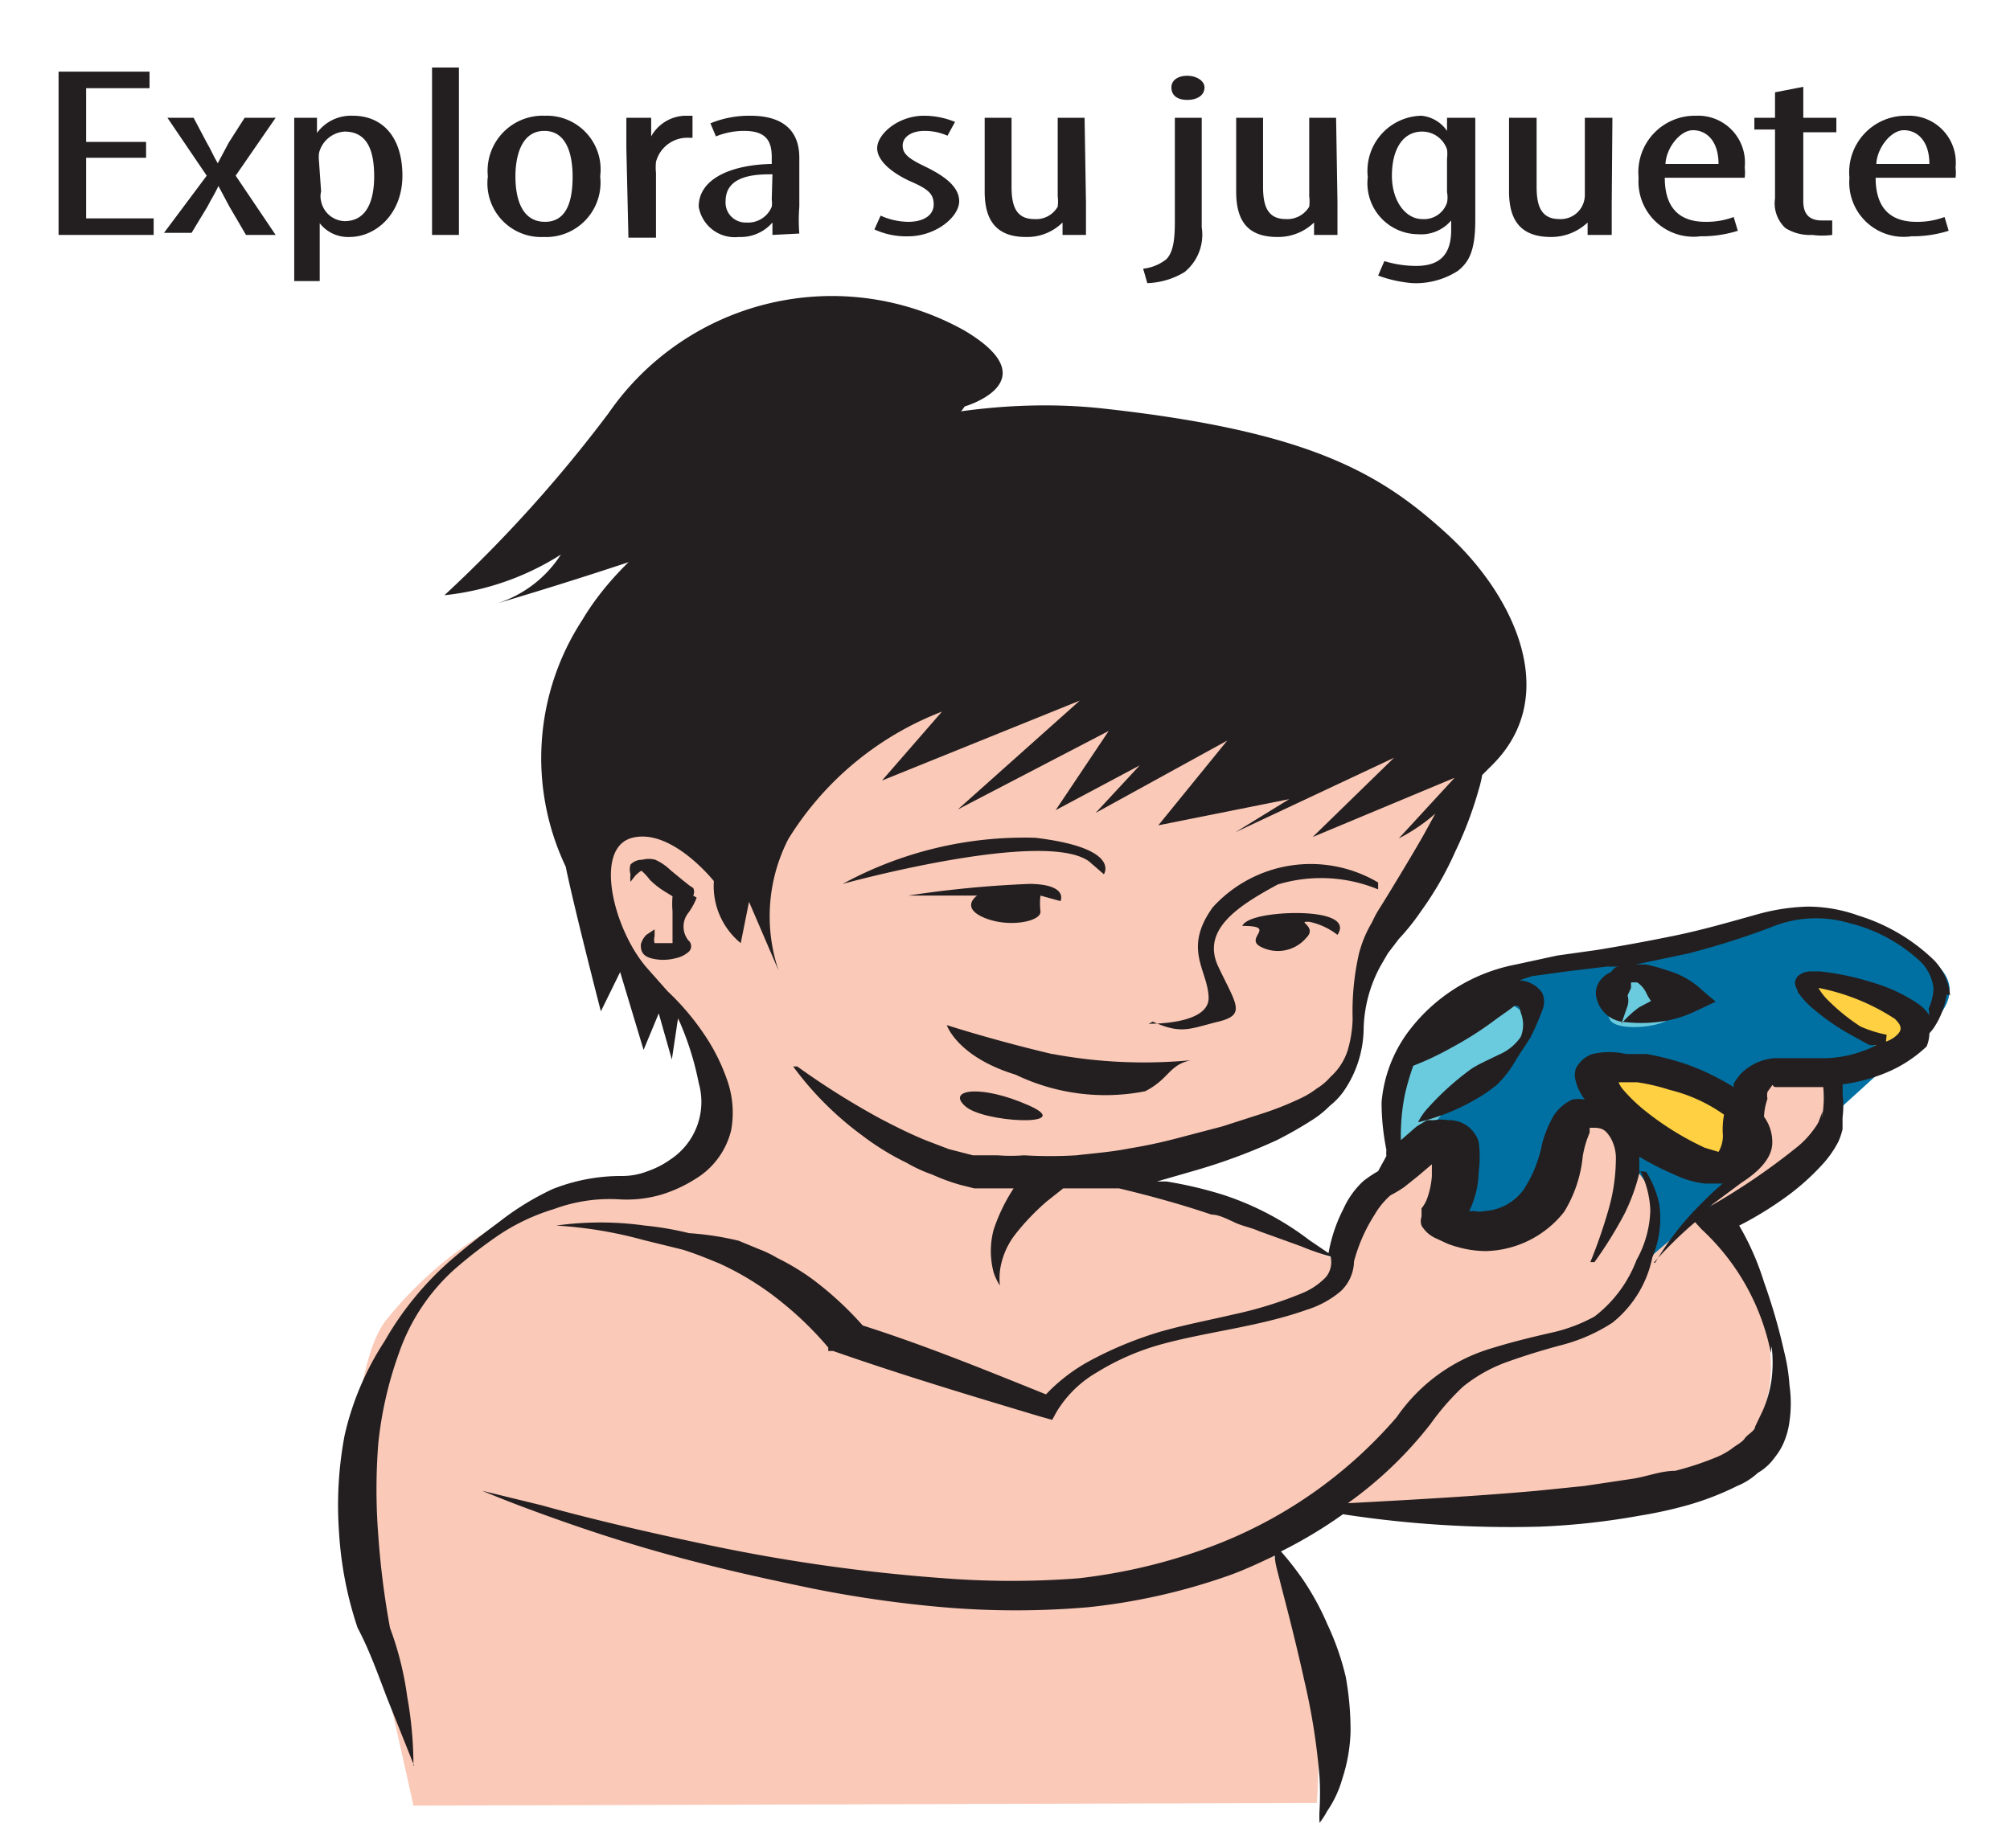 <svg id="Capa_1" data-name="Capa 1" xmlns="http://www.w3.org/2000/svg" viewBox="0 0 29.17 26.82"><defs><style>.cls-1{fill:#0070a2;}.cls-2{fill:#ffd041;}.cls-3{fill:#6acbde;}.cls-4{fill:#fbc9b7;}.cls-5{fill:#231f20;}</style></defs><title>6-11meses</title><path class="cls-1" d="M20.22,16.94A1.94,1.94,0,0,1,21,14.73c1.24-.94,3.28-.85,4-1.12a2.51,2.51,0,0,1,2.2-.17c.77.42,1.56.75.76,1.5s-4.33,3.92-4.33,3.92-3.47-1-3.38-1.92"/><path class="cls-2" d="M24.3,15.68c-.84-.22-1.27-.44-1,.27A2,2,0,0,0,25,17c.51.07.48-.48.46-.53a2,2,0,0,0-1.11-.83"/><path class="cls-2" d="M26.15,14.4s.79.81,1.28.82.38-.39.32-.41a4.81,4.81,0,0,0-1.32-.62c-.36,0-.28.21-.28.21"/><path class="cls-3" d="M20.53,16.66a7.81,7.81,0,0,1,.9-1c.31-.25.9-.6.78-.83s-.56-.39-.56-.39-1.38.73-1.46,1.58.07,1.06.07,1.06Z"/><path class="cls-3" d="M23.46,14.26s-.2.39-.09.55.68.1.82,0a.44.44,0,0,0,.06-.49c-.07,0-.56-.38-.79-.06"/><path class="cls-4" d="M6,26.21s-.5-2.28-.73-3.14-.21-3.29.36-3.94a5.66,5.66,0,0,1,2.87-1.88c1-.1,1.73-.35,1.85-.73a2.3,2.3,0,0,0-1.06-2.2c-1-.59-.69-2.87-.69-2.87a25.7,25.7,0,0,1,4.7-2,19.22,19.22,0,0,1,6.33-.55,5.84,5.84,0,0,1,1.42,1.06,6.5,6.5,0,0,1,.16,1.51c-.06.36-1.46,1.94-1.44,2.63a2.41,2.41,0,0,1-.37,1.66A8.21,8.21,0,0,1,17,16.8l-1.18.14,2.71,1,.89.36a2.2,2.2,0,0,1,.63-1.09c.43-.28.78-.79.86-.52s.12,1.2.33,1.22a1.57,1.57,0,0,0,.85-.09c.12-.12.49-1.36.73-1.43s.57-.29.71-.11a1.2,1.2,0,0,1,.1.6,1.14,1.14,0,0,1,.42.77,1.89,1.89,0,0,1-.44.92,8.74,8.74,0,0,1,1.06-.9c.23-.1.51-.93.53-1s.18-.9.49-1a3.37,3.37,0,0,1,.94-.08s.23,0-.34.92a3.21,3.21,0,0,1-1.41,1.24s.75.37.81,1.89a1.82,1.82,0,0,1-1.53,2,23,23,0,0,1-4.92.27l-.85.41s.42,1.16.61,1.75a8.36,8.36,0,0,1,.11,2.1Z"/><path class="cls-5" d="M15,12.16a5.51,5.51,0,0,0-2.77.67s2.9-.8,3.57-.33l.22.19s.26-.38-1-.53"/><path class="cls-5" d="M16.73,14.83c.42.19.54.1.95,0s.26-.25,0-.8.33-.9.86-1.19a2.17,2.17,0,0,1,1.46.07l0-.1a1.92,1.92,0,0,0-2.4.36c-.44.61-.07.91-.06,1.31s-.87.38-.87.38"/><path class="cls-5" d="M15.39,13.08s.12-.24-.44-.25a15.7,15.7,0,0,0-1.77.17l1,0s-.25.17.1.32.83.06.82-.09a.94.94,0,0,1,0-.23Z"/><path class="cls-5" d="M19,13.38a1,1,0,0,1,.41.19c.2-.3-.46-.35-.91-.3s-.47.17-.47.17c.53,0,0,.18.28.31a.54.54,0,0,0,.65-.14c.15-.15-.11-.23,0-.23"/><path class="cls-5" d="M15.27,15.3c-.85-.2-1.53-.42-1.53-.42s.15.46,1,.72a3,3,0,0,0,1.88.24c.35-.18.34-.38.66-.45a7.23,7.23,0,0,1-2-.09"/><path class="cls-5" d="M14,16.05c.25.25,1.63.31.94,0s-1.2-.24-.94,0"/><path class="cls-5" d="M11.26,14.06a.1.1,0,0,1,0,0Z"/><path class="cls-5" d="M10.06,13a.12.12,0,0,0,0-.11L10,12.85l-.1-.08-.17-.14a.77.77,0,0,0-.22-.15.36.36,0,0,0-.19,0,.23.23,0,0,0-.17.07.24.24,0,0,0,0,.14.5.5,0,0,0,0,.11h0l.07-.09s.06-.06.09-.07,0,0,0,0a.79.79,0,0,1,.12.13,1.16,1.16,0,0,0,.2.16l.13.08s0,0,0,0a1.27,1.27,0,0,0,0,.22c0,.16,0,.3,0,.46s0,.06,0,0H9.57s-.05,0-.07,0a.17.17,0,0,1,0-.1l0-.1,0,0-.12.08a.3.3,0,0,0-.08.14c0,.06,0,.16.15.2a.69.69,0,0,0,.35,0,.41.41,0,0,0,.19-.09.11.11,0,0,0,0-.17.32.32,0,0,1,0-.4.91.91,0,0,0,.12-.22"/><path class="cls-5" d="M17.35,16.94h0Z"/><path class="cls-5" d="M28,14.74h0a.57.57,0,0,0-.15-.16,2.34,2.34,0,0,0-.68-.32,3.9,3.9,0,0,0-.76-.16h-.14a.29.29,0,0,0-.18.07c-.09.11,0,.18,0,.23a1.26,1.26,0,0,0,.22.24,3.34,3.34,0,0,0,.53.37l.29.16.1,0a1,1,0,0,1-.18.08,1.68,1.68,0,0,1-.55.11c-.21,0-.38,0-.75,0a.77.77,0,0,0-.48.22.83.83,0,0,0-.11.15l0,.05a3.58,3.58,0,0,0-.68-.33,4.07,4.07,0,0,0-.58-.15l-.3,0a1.09,1.09,0,0,0-.49,0,.42.42,0,0,0-.24.21.31.31,0,0,0,0,.19.71.71,0,0,0,.13.26l0,0a.58.58,0,0,0-.18,0,.64.64,0,0,0-.27.23,1.7,1.7,0,0,0-.17.41,1.85,1.85,0,0,1-.27.67.76.76,0,0,1-.58.31.23.23,0,0,1-.12,0l-.09,0a.84.84,0,0,0,.06-.14,1.35,1.35,0,0,0,.08-.43,1.68,1.68,0,0,0,0-.43.37.37,0,0,0-.07-.14.44.44,0,0,0-.37-.18.65.65,0,0,0-.21,0l-.1,0-.15.09-.23.2h0a3,3,0,0,1,.06-.67,3.71,3.71,0,0,1,.12-.41,4.28,4.28,0,0,0,.55-.26,5,5,0,0,0,.67-.43l.17-.12.08-.06s0,0,0,0-.06,0,0,0,.07,0,.09.1a.47.47,0,0,1,0,.35.72.72,0,0,1-.32.26c-.14.07-.28.13-.39.2a4,4,0,0,0-.67.61.83.83,0,0,0-.11.17l0,0a3,3,0,0,0,.83-.33,2,2,0,0,0,.32-.22,1.61,1.61,0,0,0,.25-.32c.07-.12.15-.23.23-.36a3.52,3.52,0,0,0,.17-.39.31.31,0,0,0,0-.26.43.43,0,0,0-.33-.18l.18-.06.51-.07.58-.07.26,0-.05,0c-.07,0-.09,0-.15.08a.38.38,0,0,0-.13.09.31.31,0,0,0-.09.23.45.45,0,0,0,.37.4h0a2.12,2.12,0,0,0,.57,0,1.69,1.69,0,0,0,.48-.14l.32-.15-.19-.16a1.22,1.22,0,0,0-.5-.29,3,3,0,0,0-.32-.09h-.15l.76-.16a11.2,11.2,0,0,0,1.2-.38,1.71,1.71,0,0,1,1.14-.06,2.32,2.32,0,0,1,1,.53.64.64,0,0,1,.22.42.82.82,0,0,1-.07.29m-.61.38h0A1.81,1.81,0,0,1,27,14.9a2.86,2.86,0,0,1-.46-.37.83.83,0,0,1-.15-.19h0a3.11,3.11,0,0,1,1.11.45c.11.11.11.17,0,.26A.5.5,0,0,1,27.37,15.12Zm-.93,1.11h0l-.06.16a.83.83,0,0,1-.08.12,1.28,1.28,0,0,1-.23.24,9.55,9.55,0,0,1-1.28.87l0,0,.47-.35c.17-.11.44-.31.45-.57a.62.62,0,0,0-.12-.39.92.92,0,0,1,.05-.26.26.26,0,0,1,0-.1s0,0,.05-.07,0,0,.08,0,.4,0,.68,0h0A1.6,1.6,0,0,1,26.44,16.23Zm-.74,3.41h0a1.92,1.92,0,0,1,0,.48,1.74,1.74,0,0,1-.13.46l-.11.23c0,.06-.11.11-.15.17s-.13.1-.19.15a1.08,1.08,0,0,1-.24.13,4.38,4.38,0,0,1-.58.19c-.22,0-.42.09-.65.12l-.67.1-.69.07c-.9.08-1.81.13-2.74.18a5.75,5.75,0,0,0,1.2-1.15,3.64,3.64,0,0,1,.47-.54,2.18,2.18,0,0,1,.64-.36c.25-.09.51-.17.77-.24a2.5,2.5,0,0,0,.76-.33,1.63,1.63,0,0,0,.58-.95,1.45,1.45,0,0,0,.1-.77,1.42,1.42,0,0,0-.19-.47L23.79,17c0-.05,0-.1,0-.14v-.07a4,4,0,0,0,.51.26,1.37,1.37,0,0,0,.44.13H25c-.13.11-.24.22-.34.32a4.19,4.19,0,0,0-.64.83H24a5.87,5.87,0,0,1,.6-.59l.09.1A3.33,3.33,0,0,1,25.7,19.64ZM25,16.43h0a.46.46,0,0,1-.06.29s0,0-.2-.06a4.24,4.24,0,0,1-.87-.54,2.39,2.39,0,0,1-.32-.31.37.37,0,0,1-.06-.1l.27,0a2.89,2.89,0,0,1,.47.11,2.31,2.31,0,0,1,.79.36C25,16.29,25,16.36,25,16.43Zm-3.79,1.18Zm2.46-3.27h0s0-.07,0-.08,0,0,0,0l.09,0a.38.38,0,0,1,.13.15.75.75,0,0,0,.07.12l-.17.09a1.48,1.48,0,0,0-.26.24l.09-.26a.26.26,0,0,0,0-.15Zm4.63.1a.85.85,0,0,0-.23-.5,2.73,2.73,0,0,0-1.1-.65,2.17,2.17,0,0,0-.74-.13,3,3,0,0,0-.72.11c-.43.12-.81.23-1.2.31s-.77.15-1.14.21l-.57.08L22,14a2.55,2.55,0,0,0-1.58,1A2,2,0,0,0,20.05,16a3.48,3.48,0,0,0,.07.69.46.46,0,0,0,0,.09l0,0L20,17a1.77,1.77,0,0,0-.21.14,1.22,1.22,0,0,0-.29.4,2.27,2.27,0,0,0-.22.65L19,18a4.19,4.19,0,0,0-1.26-.66,5.93,5.93,0,0,0-.81-.19l-.14,0,.52-.15a8.47,8.47,0,0,0,1.22-.45,5.79,5.79,0,0,0,.54-.31,1.45,1.45,0,0,0,.23-.19,1,1,0,0,0,.2-.21,1.63,1.63,0,0,0,.29-.92,2,2,0,0,1,.24-.89l.11-.19.16-.21a3.3,3.3,0,0,0,.32-.4,4.76,4.76,0,0,0,.5-.87,5.51,5.51,0,0,0,.34-.9,1.6,1.6,0,0,0,.05-.21l.15-.15c1-1,.32-2.45-.65-3.34s-2-1.5-5-1.83S9.57,7.11,8.45,9a3.67,3.67,0,0,0-.24,3.58c.12.59.51,2.1.51,2.1L9,14.11l.34,1.13.22-.53.19.67.09-.6a4.27,4.27,0,0,1,.3.94,1,1,0,0,1-.41,1.11,1.3,1.3,0,0,1-.33.17,1,1,0,0,1-.38.07,2.7,2.7,0,0,0-1,.19,4,4,0,0,0-.78.48c-.23.17-.45.34-.66.52a4.57,4.57,0,0,0-1,1.21A4.18,4.18,0,0,0,5,20.84a5.47,5.47,0,0,0-.08,1.4,5.34,5.34,0,0,0,.27,1.39h0c.16.3.28.63.42,1l.4,1H6a5.66,5.66,0,0,0-.09-1,4.61,4.61,0,0,0-.25-1v0a12,12,0,0,1-.17-1.34,8.56,8.56,0,0,1,0-1.34,5.52,5.52,0,0,1,.3-1.31,2.91,2.91,0,0,1,.8-1.21,6.79,6.79,0,0,1,.66-.51,3,3,0,0,1,.79-.37A2.33,2.33,0,0,1,9,17.41a1.79,1.79,0,0,0,.6-.07,2,2,0,0,0,.48-.22,1.14,1.14,0,0,0,.53-.71,1.42,1.42,0,0,0-.06-.74,2.82,2.82,0,0,0-.34-.67,3.66,3.66,0,0,0-.52-.61h0l-.31-.35c-.48-.56-.77-1.74-.2-1.88s1.18.63,1.18.63a1.07,1.07,0,0,0,.39.9l.12-.6.43,1a2.46,2.46,0,0,1,.14-1.91,4.53,4.53,0,0,1,2.23-1.85l-.87,1,2.87-1.16L13.9,11.75l2.19-1.14-.77,1.15,1.22-.65-.64.69,1.91-1.05-1,1.23,1.9-.38-.78.48L20.23,11l-1.18,1.15,2.06-.86,0,0-.81.88a2.59,2.59,0,0,0,.53-.36l-.17.31c-.16.28-.33.56-.5.84s-.17.26-.25.43a1.71,1.71,0,0,0-.19.46,3.79,3.79,0,0,0-.09.94,1.76,1.76,0,0,1-.07.45.87.87,0,0,1-.25.39.85.85,0,0,1-.2.17,1.28,1.28,0,0,1-.23.14,4.5,4.5,0,0,1-.55.22l-.59.19-.61.16h0a7.38,7.38,0,0,1-.74.16c-.25.05-.51.07-.77.1a6.43,6.43,0,0,1-.76,0,2.43,2.43,0,0,1-.38,0l-.16,0-.2,0-.35-.09-.34-.13c-.22-.09-.44-.2-.65-.31a11.27,11.27,0,0,1-1.21-.76l-.06,0a4.67,4.67,0,0,0,1,1,3.76,3.76,0,0,0,.65.4,2.09,2.09,0,0,0,.37.17,2.86,2.86,0,0,0,.41.15l.2.05.23,0,.34,0v0a2.58,2.58,0,0,0-.29.6,1.21,1.21,0,0,0,0,.62.85.85,0,0,0,.09.19l0,.07,0-.07a1.15,1.15,0,0,1,0-.2,1.1,1.1,0,0,1,.23-.55,3.4,3.4,0,0,1,.45-.47l.24-.19.32,0,.27,0,.22,0c.38.09.87.22,1.34.38.11,0,.24.07.35.12s.23.07.34.12l.61.22a3.79,3.79,0,0,0,.43.15h0a.34.34,0,0,1-.07.3,1,1,0,0,1-.34.23,5.73,5.73,0,0,1-1,.31c-.34.08-.71.15-1.06.25a5.42,5.42,0,0,0-1,.41,2.55,2.55,0,0,0-.66.5c-.87-.35-1.75-.71-2.66-1a4.86,4.86,0,0,0-.74-.68,3.48,3.48,0,0,0-.5-.3,1.69,1.69,0,0,0-.27-.13l-.29-.12A4.24,4.24,0,0,0,10,17.9a4.5,4.5,0,0,0-.64-.11,4.64,4.64,0,0,0-1.29,0v0A6.09,6.09,0,0,1,9.34,18l.57.14c.19.06.36.13.53.2a4.17,4.17,0,0,1,.89.55,4.87,4.87,0,0,1,.69.67l0,.05.07,0c1,.35,2,.65,3,.95l.18.05.06-.11a1.64,1.64,0,0,1,.59-.58,3.59,3.59,0,0,1,.91-.4c.68-.19,1.44-.26,2.14-.51a1.39,1.39,0,0,0,.49-.27.61.61,0,0,0,.19-.43,2.4,2.4,0,0,1,.3-.68,1.11,1.11,0,0,1,.23-.28s.1-.05.2-.12l.2-.16.2-.17c0,.05,0,.11,0,.17a1.21,1.21,0,0,1-.07.33.5.5,0,0,1-.08.14l0,.06,0,.06a.2.2,0,0,0,0,.13.46.46,0,0,0,.22.19l.15.07a1.24,1.24,0,0,0,.15.05,1.52,1.52,0,0,0,.42.06,1.49,1.49,0,0,0,1.13-.57,1.89,1.89,0,0,0,.27-.81,1.52,1.52,0,0,1,.1-.34s0-.06,0-.07h.06c.14,0,.18.05.24.14a.6.6,0,0,1,.08.33,2.69,2.69,0,0,1-.11.73,7.41,7.41,0,0,1-.26.75h.06a5.93,5.93,0,0,0,.44-.71,2.87,2.87,0,0,0,.22-.62,1.39,1.39,0,0,1,.15.58,1.57,1.57,0,0,1-.2.72,1.86,1.86,0,0,1-.61.82,2.33,2.33,0,0,1-.65.24c-.26.06-.55.13-.84.22a2.55,2.55,0,0,0-1.38,1,6.62,6.62,0,0,1-2.75,1.9,8.1,8.1,0,0,1-1.87.44,12.61,12.61,0,0,1-1.94,0,25.47,25.47,0,0,1-3.46-.49c-1-.21-1.82-.41-2.39-.57L7,21.64s.3.13.85.33,1.33.47,2.32.72c.5.13,1.05.25,1.63.37a17.18,17.18,0,0,0,1.89.27,12.27,12.27,0,0,0,2.1,0,8.9,8.9,0,0,0,2.07-.47c.22-.08.43-.18.64-.28,0,.11.05.26.09.43.1.38.23.89.34,1.39a9.49,9.49,0,0,1,.22,1.4,4.38,4.38,0,0,1,0,.47,1.49,1.49,0,0,0,0,.19,1.15,1.15,0,0,0,.11-.17,1.59,1.59,0,0,0,.22-.47,2.42,2.42,0,0,0,.12-.69,4.37,4.37,0,0,0-.07-.79,3.9,3.9,0,0,0-.27-.77,3.83,3.83,0,0,0-.35-.64,4.59,4.59,0,0,0-.32-.41,6.7,6.7,0,0,0,.9-.54,15.93,15.93,0,0,0,2.86.18A10.44,10.44,0,0,0,23.8,22a6.2,6.2,0,0,0,.72-.16,4.12,4.12,0,0,0,.69-.27,1,1,0,0,0,.3-.19.79.79,0,0,0,.25-.23.91.91,0,0,0,.15-.27,1.14,1.14,0,0,0,.06-.25,1.83,1.83,0,0,0,0-.52,2.74,2.74,0,0,0-.08-.5,8.46,8.46,0,0,0-.29-1,3.94,3.94,0,0,0-.36-.82,5,5,0,0,0,.6-.36,3.47,3.47,0,0,0,.61-.53,1.5,1.5,0,0,0,.23-.33,1,1,0,0,0,.06-.18v-.17a1.34,1.34,0,0,0,0-.34,1,1,0,0,0,0-.14,2.49,2.49,0,0,0,.61-.16,1.92,1.92,0,0,0,.61-.39A.52.52,0,0,0,28,15l.05-.06A1.17,1.17,0,0,0,28.25,14.44Z"/><polygon class="cls-5" points="2.12 2.29 1.25 2.29 1.25 3.17 2.23 3.17 2.23 3.41 0.85 3.41 0.85 1.04 2.17 1.04 2.17 1.28 1.25 1.28 1.25 2.06 2.12 2.06 2.12 2.29"/><path class="cls-5" d="M2.81,1.71,3,2.07c.06.1.1.2.16.3h0l.16-.3.23-.36H4l-.58.84L4,3.41H3.57L3.33,3l-.16-.3h0c-.05.11-.11.2-.16.3l-.23.38h-.4L3,2.55l-.57-.84Z"/><path class="cls-5" d="M4.66,2.78h0a.28.28,0,0,0,0,.14A.36.36,0,0,0,5,3.21c.33,0,.43-.31.43-.65S5.35,1.91,5,1.91a.41.41,0,0,0-.37.31.57.57,0,0,0,0,.13Zm-.39-.54c0-.26,0-.41,0-.53H4.6l0,.22h0a.61.61,0,0,1,.52-.25c.44,0,.72.32.72.87s-.38.89-.77.89a.52.52,0,0,1-.43-.2h0v.84H4.27Z"/><rect class="cls-5" x="6.27" y="0.98" width="0.39" height="2.43"/><path class="cls-5" d="M7.48,2.56h0c0,.28.07.66.43.66s.4-.4.4-.66S8.25,1.9,7.9,1.9s-.42.4-.42.66m1.23,0a.79.79,0,0,1-.82.88.78.78,0,0,1-.81-.88.8.8,0,0,1,.83-.88A.78.78,0,0,1,8.71,2.56Z"/><path class="cls-5" d="M9.09,2.15c0-.15,0-.31,0-.44h.36l0,.27h0a.58.58,0,0,1,.52-.3h.08V2H10a.47.47,0,0,0-.48.35.81.81,0,0,0,0,.16v.94h-.4Z"/><path class="cls-5" d="M11.21,2.53h0c-.21,0-.68,0-.68.39a.29.29,0,0,0,.3.31A.37.37,0,0,0,11.2,3a.34.34,0,0,0,0-.1Zm0,.88,0-.18h0a.61.61,0,0,1-.49.21A.53.53,0,0,1,10.14,3c0-.42.5-.61,1.06-.62V2.28c0-.23-.08-.38-.4-.38a1.07,1.07,0,0,0-.41.08l-.08-.19a1.48,1.48,0,0,1,.58-.11c.49,0,.71.23.71.61V3a2.42,2.42,0,0,0,0,.39Z"/><path class="cls-5" d="M12.78,3.13a1,1,0,0,0,.4.09c.23,0,.37-.1.37-.25s-.07-.22-.32-.33-.5-.29-.5-.49.3-.47.68-.47a1.18,1.18,0,0,1,.45.09l-.11.2a.81.81,0,0,0-.33-.07c-.21,0-.32.1-.32.21s.06.18.31.3.51.28.51.51-.34.51-.74.51a1.09,1.09,0,0,1-.49-.1Z"/><path class="cls-5" d="M15.76,2.94c0,.19,0,.34,0,.47h-.34l0-.18h0a.73.73,0,0,1-.53.21c-.43,0-.6-.24-.6-.66V1.71h.39v1c0,.27.06.47.33.47A.36.36,0,0,0,15.35,3a.61.61,0,0,0,0-.15V1.71h.39Z"/><path class="cls-5" d="M16.59,3.9h0a.65.65,0,0,0,.34-.14c.08-.09.12-.22.12-.54V1.71h.39V3.3a.7.7,0,0,1-.25.65,1.12,1.12,0,0,1-.54.16Zm.89-2.63c0,.11-.1.18-.25.18S17,1.38,17,1.27s.1-.17.23-.17S17.48,1.17,17.48,1.27Z"/><path class="cls-5" d="M19.41,2.94c0,.19,0,.34,0,.47h-.34l0-.18h0a.75.75,0,0,1-.53.21c-.44,0-.6-.24-.6-.66V1.71h.39v1c0,.27.06.47.33.47A.37.37,0,0,0,19,3a.61.61,0,0,0,0-.15V1.71h.39Z"/><path class="cls-5" d="M21,2.3h0a.51.51,0,0,0,0-.13.38.38,0,0,0-.36-.26c-.29,0-.44.27-.44.64s.2.63.44.63A.35.35,0,0,0,21,2.94a.4.4,0,0,0,0-.15Zm.41-.59c0,.12,0,.27,0,.53v.95c0,.45-.09.61-.25.74a1.13,1.13,0,0,1-.66.18A1.87,1.87,0,0,1,20,4l.09-.21a1.59,1.59,0,0,0,.46.07c.31,0,.51-.13.51-.52V3.2h0a.57.57,0,0,1-.48.2.74.74,0,0,1-.73-.83.8.8,0,0,1,.78-.89A.51.51,0,0,1,21,1.9h0l0-.19Z"/><path class="cls-5" d="M23.39,2.94c0,.19,0,.34,0,.47h-.35l0-.18h0a.77.77,0,0,1-.53.21c-.44,0-.61-.24-.61-.66V1.71h.4v1c0,.27.06.47.33.47A.35.35,0,0,0,23,2.83V1.71h.4Z"/><path class="cls-5" d="M24.94,2.38h0c0-.34-.18-.49-.37-.49s-.39.26-.4.49Zm-.78.2c0,.52.3.64.59.64a1.12,1.12,0,0,0,.41-.07l.06.2a1.75,1.75,0,0,1-.54.08.8.8,0,0,1-.9-.85.82.82,0,0,1,.83-.9.68.68,0,0,1,.71.75.62.62,0,0,1,0,.15Z"/><path class="cls-5" d="M26.17,1.26v.45h.48v.21h-.48v1c0,.22.12.28.27.28h.15l0,.21a1.07,1.07,0,0,1-.29,0,.67.67,0,0,1-.39-.1.49.49,0,0,1-.15-.43v-1h-.3V1.71h.3V1.34Z"/><path class="cls-5" d="M28,2.38h0c0-.34-.18-.49-.37-.49s-.39.26-.4.49Zm-.78.2c0,.52.3.64.59.64a1.12,1.12,0,0,0,.41-.07l.06.2a1.75,1.75,0,0,1-.54.08.79.79,0,0,1-.9-.85.82.82,0,0,1,.83-.9.68.68,0,0,1,.71.75.62.62,0,0,1,0,.15Z"/><path class="cls-5" d="M14,5.9s1.24-.36,0-1.1A3.94,3.94,0,0,0,8.83,6,19.88,19.88,0,0,1,6.45,8.64a3.91,3.91,0,0,0,1.69-.59,1.72,1.72,0,0,1-.93.71S13.28,7,14,5.9"/></svg>